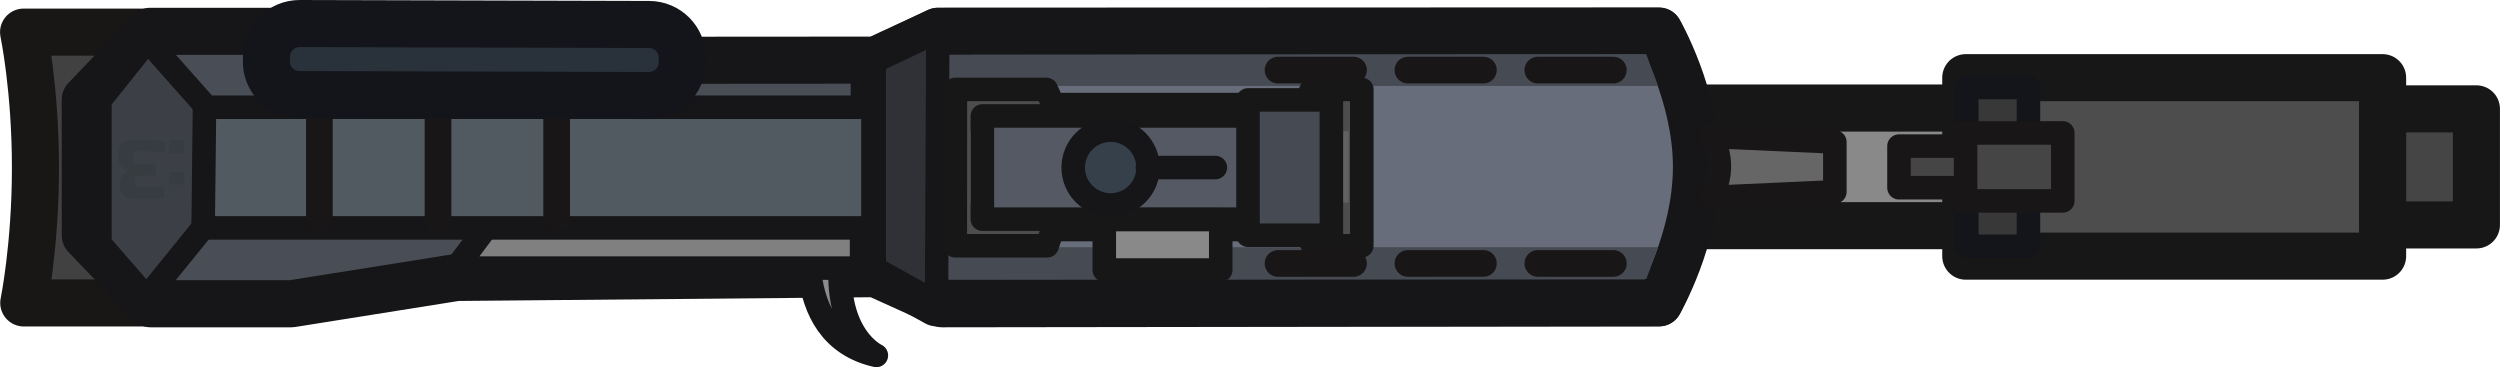 <?xml version="1.0" encoding="UTF-8" standalone="no"?>
<!-- Created with Inkscape (http://www.inkscape.org/) -->

<svg
   width="159.349"
   height="23.402"
   viewBox="0 0 42.161 6.192"
   version="1.1"
   id="svg1"
   xml:space="preserve"
   xmlns="http://www.w3.org/2000/svg"
   xmlns:svg="http://www.w3.org/2000/svg"><defs
     id="defs1"><rect
       x="-11.225"
       y="24.086"
       width="11.314"
       height="13.302"
       id="rect87" /><filter
       style="color-interpolation-filters:sRGB"
       id="filter1643"
       x="0"
       y="0"
       width="1"
       height="1"><feColorMatrix
         type="hueRotate"
         values="90"
         result="color1"
         id="feColorMatrix1642" /><feColorMatrix
         type="saturate"
         values="1"
         result="fbSourceGraphic"
         id="feColorMatrix1643" /><feColorMatrix
         result="fbSourceGraphicAlpha"
         in="fbSourceGraphic"
         values="0 0 0 -1 0 0 0 0 -1 0 0 0 0 -1 0 0 0 0 1 0"
         id="feColorMatrix2614" /><feColorMatrix
         id="feColorMatrix2615"
         type="hueRotate"
         values="259"
         result="color1"
         in="fbSourceGraphic" /><feColorMatrix
         id="feColorMatrix2616"
         type="saturate"
         values="1"
         result="color2" /></filter><filter
       style="color-interpolation-filters:sRGB"
       id="filter1645"
       y="0"
       height="1"><feColorMatrix
         type="hueRotate"
         values="90"
         result="color1"
         id="feColorMatrix1644" /><feColorMatrix
         type="saturate"
         values="1"
         result="color2"
         id="feColorMatrix1645" /></filter><filter
       style="color-interpolation-filters:sRGB"
       id="filter1647"
       x="-0.036"
       y="-0.119"
       width="1.072"
       height="1.237"><feColorMatrix
         type="hueRotate"
         values="90"
         result="color1"
         id="feColorMatrix1646" /><feColorMatrix
         type="saturate"
         values="1"
         result="fbSourceGraphic"
         id="feColorMatrix1647" /><feColorMatrix
         result="fbSourceGraphicAlpha"
         in="fbSourceGraphic"
         values="0 0 0 -1 0 0 0 0 -1 0 0 0 0 -1 0 0 0 0 1 0"
         id="feColorMatrix2609" /><feColorMatrix
         id="feColorMatrix2610"
         type="hueRotate"
         values="259"
         result="color1"
         in="fbSourceGraphic" /><feColorMatrix
         id="feColorMatrix2611"
         type="saturate"
         values="1"
         result="color2" /></filter><filter
       style="color-interpolation-filters:sRGB"
       id="filter1649"
       x="0"
       y="-0.227"
       width="1.244"
       height="1.455"><feColorMatrix
         type="hueRotate"
         values="90"
         result="color1"
         id="feColorMatrix1648" /><feColorMatrix
         type="saturate"
         values="1"
         result="fbSourceGraphic"
         id="feColorMatrix1649" /><feColorMatrix
         result="fbSourceGraphicAlpha"
         in="fbSourceGraphic"
         values="0 0 0 -1 0 0 0 0 -1 0 0 0 0 -1 0 0 0 0 1 0"
         id="feColorMatrix2603" /><feColorMatrix
         id="feColorMatrix2604"
         type="hueRotate"
         values="259"
         result="color1"
         in="fbSourceGraphic" /><feColorMatrix
         id="feColorMatrix2605"
         type="saturate"
         values="1"
         result="color2" /></filter><filter
       style="color-interpolation-filters:sRGB"
       id="filter1651"
       x="-0.315"
       y="-0.05"
       width="1.629"
       height="1.1"><feColorMatrix
         type="hueRotate"
         values="90"
         result="color1"
         id="feColorMatrix1650" /><feColorMatrix
         type="saturate"
         values="1"
         result="fbSourceGraphic"
         id="feColorMatrix1651" /><feColorMatrix
         result="fbSourceGraphicAlpha"
         in="fbSourceGraphic"
         values="0 0 0 -1 0 0 0 0 -1 0 0 0 0 -1 0 0 0 0 1 0"
         id="feColorMatrix2606" /><feColorMatrix
         id="feColorMatrix2607"
         type="hueRotate"
         values="259"
         result="color1"
         in="fbSourceGraphic" /><feColorMatrix
         id="feColorMatrix2608"
         type="saturate"
         values="1"
         result="color2" /></filter><filter
       style="color-interpolation-filters:sRGB"
       id="filter1653"
       x="-0.055"
       y="-0.042"
       width="1.11"
       height="1.084"><feColorMatrix
         type="hueRotate"
         values="90"
         result="color1"
         id="feColorMatrix1652" /><feColorMatrix
         type="saturate"
         values="1"
         result="fbSourceGraphic"
         id="feColorMatrix1653" /><feColorMatrix
         result="fbSourceGraphicAlpha"
         in="fbSourceGraphic"
         values="0 0 0 -1 0 0 0 0 -1 0 0 0 0 -1 0 0 0 0 1 0"
         id="feColorMatrix2622" /><feColorMatrix
         id="feColorMatrix2623"
         type="hueRotate"
         values="259"
         result="color1"
         in="fbSourceGraphic" /><feColorMatrix
         id="feColorMatrix2624"
         type="saturate"
         values="1"
         result="color2" /></filter><filter
       style="color-interpolation-filters:sRGB"
       id="filter1655"
       x="-0.151"
       y="-0.052"
       width="1.302"
       height="1.104"><feColorMatrix
         type="hueRotate"
         values="90"
         result="color1"
         id="feColorMatrix1654" /><feColorMatrix
         type="saturate"
         values="1"
         result="fbSourceGraphic"
         id="feColorMatrix1655" /><feColorMatrix
         result="fbSourceGraphicAlpha"
         in="fbSourceGraphic"
         values="0 0 0 -1 0 0 0 0 -1 0 0 0 0 -1 0 0 0 0 1 0"
         id="feColorMatrix2625" /><feColorMatrix
         id="feColorMatrix2626"
         type="hueRotate"
         values="259"
         result="color1"
         in="fbSourceGraphic" /><feColorMatrix
         id="feColorMatrix2627"
         type="saturate"
         values="1"
         result="color2" /></filter><filter
       style="color-interpolation-filters:sRGB"
       id="filter1657"
       x="-0.05"
       y="-1.406"
       width="1.1"
       height="3.812"><feColorMatrix
         type="hueRotate"
         values="90"
         result="color1"
         id="feColorMatrix1656" /><feColorMatrix
         type="saturate"
         values="1"
         result="fbSourceGraphic"
         id="feColorMatrix1657" /><feColorMatrix
         result="fbSourceGraphicAlpha"
         in="fbSourceGraphic"
         values="0 0 0 -1 0 0 0 0 -1 0 0 0 0 -1 0 0 0 0 1 0"
         id="feColorMatrix2628" /><feColorMatrix
         id="feColorMatrix2629"
         type="hueRotate"
         values="259"
         result="color1"
         in="fbSourceGraphic" /><feColorMatrix
         id="feColorMatrix2630"
         type="saturate"
         values="1"
         result="color2" /></filter><filter
       style="color-interpolation-filters:sRGB"
       id="filter1659"
       x="-0.029"
       y="-0.013"
       width="1.057"
       height="1.032"><feColorMatrix
         type="hueRotate"
         values="90"
         result="color1"
         id="feColorMatrix1658" /><feColorMatrix
         type="saturate"
         values="1"
         result="fbSourceGraphic"
         id="feColorMatrix1659" /><feColorMatrix
         result="fbSourceGraphicAlpha"
         in="fbSourceGraphic"
         values="0 0 0 -1 0 0 0 0 -1 0 0 0 0 -1 0 0 0 0 1 0"
         id="feColorMatrix2617" /><feColorMatrix
         id="feColorMatrix2618"
         type="hueRotate"
         values="259"
         result="color1"
         in="fbSourceGraphic" /><feColorMatrix
         id="feColorMatrix2619"
         type="saturate"
         values="1"
         result="color2" /></filter><filter
       style="color-interpolation-filters:sRGB"
       id="filter1661"
       x="-0.033"
       y="-0.039"
       width="1.067"
       height="1.078"><feColorMatrix
         type="hueRotate"
         values="90"
         result="color1"
         id="feColorMatrix1660" /><feColorMatrix
         type="saturate"
         values="1"
         result="fbSourceGraphic"
         id="feColorMatrix1661" /><feColorMatrix
         result="fbSourceGraphicAlpha"
         in="fbSourceGraphic"
         values="0 0 0 -1 0 0 0 0 -1 0 0 0 0 -1 0 0 0 0 1 0"
         id="feColorMatrix2633" /><feColorMatrix
         id="feColorMatrix2634"
         type="hueRotate"
         values="259"
         result="color1"
         in="fbSourceGraphic" /><feColorMatrix
         id="feColorMatrix2635"
         type="saturate"
         values="1"
         result="color2" /></filter><filter
       style="color-interpolation-filters:sRGB"
       id="filter1663"
       x="-0.029"
       y="-0.084"
       width="1.057"
       height="1.169"><feColorMatrix
         type="hueRotate"
         values="90"
         result="color1"
         id="feColorMatrix1662" /><feColorMatrix
         type="saturate"
         values="1"
         result="fbSourceGraphic"
         id="feColorMatrix1663" /><feColorMatrix
         result="fbSourceGraphicAlpha"
         in="fbSourceGraphic"
         values="0 0 0 -1 0 0 0 0 -1 0 0 0 0 -1 0 0 0 0 1 0"
         id="feColorMatrix2636" /><feColorMatrix
         id="feColorMatrix2637"
         type="hueRotate"
         values="259"
         result="color1"
         in="fbSourceGraphic" /><feColorMatrix
         id="feColorMatrix2638"
         type="saturate"
         values="1"
         result="color2" /></filter><filter
       style="color-interpolation-filters:sRGB"
       id="filter2613"
       y="-0.068"
       height="1.136"><feColorMatrix
         type="hueRotate"
         values="259"
         result="color1"
         id="feColorMatrix2612" /><feColorMatrix
         type="saturate"
         values="1"
         result="color2"
         id="feColorMatrix2613" /></filter><filter
       style="color-interpolation-filters:sRGB"
       id="filter2621"
       x="-0.152"
       y="-0.049"
       width="1.303"
       height="1.097"><feColorMatrix
         type="hueRotate"
         values="259"
         result="color1"
         id="feColorMatrix2620" /><feColorMatrix
         type="saturate"
         values="1"
         result="color2"
         id="feColorMatrix2621" /></filter><filter
       style="color-interpolation-filters:sRGB"
       id="filter2632"
       x="-0.095"
       y="-0.054"
       width="1.19"
       height="1.107"><feColorMatrix
         type="hueRotate"
         values="259"
         result="color1"
         id="feColorMatrix2631" /><feColorMatrix
         type="saturate"
         values="1"
         result="color2"
         id="feColorMatrix2632" /></filter><clipPath
       id="clip0_2940_3782"><rect
         width="110"
         height="110"
         fill="#ffffff"
         id="rect44"
         x="0"
         y="0" /></clipPath></defs><g
     id="layer1"
     transform="translate(-0.086,-0.079)"><g
       id="layer1-88"
       transform="translate(-0.036,6.012)" /><g
       id="g99"
       transform="translate(0.33,-5.806)"><g
         id="g3"
         transform="translate(-0.083)"
         style="stroke-width:0.397;stroke-dasharray:none"><path
           style="fill:#414141;fill-opacity:1;fill-rule:evenodd;stroke:#191715;stroke-width:0.794;stroke-linecap:round;stroke-linejoin:round;stroke-miterlimit:29;stroke-dasharray:none;stroke-opacity:1"
           d="M 0.236,6.427 H 3.35 V 10.994 H 0.239 c 0,0 0.197,-0.952 0.197,-2.283 0,-1.332 -0.2,-2.283 -0.2,-2.283 z"
           id="path41-4" /></g><path
         style="fill:#898989;fill-opacity:1;fill-rule:evenodd;stroke:#171717;stroke-width:0.794px;stroke-linecap:round;stroke-linejoin:round;stroke-miterlimit:5.89;stroke-opacity:1"
         class="cls-3"
         d="m 28.178,7.707 h 4.748 v 1.984 h -4.748 z"
         id="path11-28-1" /><path
         style="fill:#494d55;fill-opacity:1;stroke:#161618;stroke-width:0.794;stroke-linejoin:round;stroke-dasharray:none;stroke-opacity:1"
         d="m 2.291,6.413 h 2.446 l 2.754,0.491 7.032,-0.005 1.051,-0.486 h 12.162 c 0,0 0.572,1.035 0.572,2.288 0,1.253 -0.572,2.291 -0.572,2.291 L 15.645,11.008 14.523,10.5 7.458,10.564 4.67,11.008 H 2.294 L 1.194,9.859 1.193,7.562 Z"
         id="path6-8" /><path
         style="fill:#676d7a;fill-opacity:1;fill-rule:evenodd;stroke:#161618;stroke-width:0.794;stroke-linecap:round;stroke-linejoin:round;stroke-miterlimit:29;stroke-dasharray:none;stroke-opacity:1"
         d="m 14.499,6.922 v 3.485 l 1.052,0.585 h 12.184 c 0,0 0.631,-1.078 0.631,-2.292 0,-1.213 -0.631,-2.292 -0.631,-2.292 l -12.162,0.005 z"
         id="path88" /><path
         style="fill:#464a53;fill-opacity:1;fill-rule:evenodd;stroke:none;stroke-width:0.397;stroke-linecap:round;stroke-linejoin:round;stroke-miterlimit:29;stroke-dasharray:none;stroke-opacity:1"
         d="M 15.768,7.334 H 27.717 L 27.52,6.8 15.768,6.811 Z"
         id="path92" /><path
         style="fill:#464a53;fill-opacity:1;fill-rule:evenodd;stroke:none;stroke-width:0.397;stroke-linecap:round;stroke-linejoin:round;stroke-miterlimit:29;stroke-dasharray:none;stroke-opacity:1"
         d="m 15.752,10.054 h 11.966 l -0.197,0.535 -11.768,0.013 z"
         id="path92-5" /><path
         style="fill:#2f3137;fill-opacity:1;fill-rule:evenodd;stroke:#161618;stroke-width:0.397;stroke-linecap:round;stroke-linejoin:round;stroke-miterlimit:29;stroke-dasharray:none;stroke-opacity:1"
         d="m 15.573,6.413 -0.022,4.579 -1.052,-0.585 V 6.922 Z"
         id="path89" /><path
         style="fill:#3c4046;fill-opacity:1;fill-rule:evenodd;stroke:#161618;stroke-width:0.397;stroke-linecap:round;stroke-linejoin:round;stroke-miterlimit:29;stroke-dasharray:none;stroke-opacity:1"
         d="M 2.245,6.571 3.216,7.667 V 9.682 L 2.228,10.901 1.44,9.996 V 7.577 Z"
         id="path52" /><g
         id="g98"
         transform="translate(0,-0.165)"><path
           style="fill:#8c8c8c;fill-opacity:1;fill-rule:evenodd;stroke:#161618;stroke-width:0.397;stroke-linecap:round;stroke-linejoin:round;stroke-miterlimit:29;stroke-dasharray:none;stroke-opacity:1"
           d="m 13.462,9.609 c 0,0 -0.481,2.085 1.073,2.435 0,0 -1.01,-0.46 -0.437,-2.48 z"
           id="path87" /><path
           style="fill:#808080;fill-opacity:1;fill-rule:evenodd;stroke:#161618;stroke-width:0.397;stroke-linecap:round;stroke-linejoin:round;stroke-miterlimit:29;stroke-dasharray:none;stroke-opacity:1"
           d="M 7.444,10.572 7.979,9.857 H 14.286 V 10.572 Z"
           id="path86" /></g><path
         style="fill:#515961;fill-opacity:1;fill-rule:evenodd;stroke:#161618;stroke-width:0.397;stroke-linecap:round;stroke-linejoin:round;stroke-miterlimit:29;stroke-dasharray:none;stroke-opacity:1"
         d="M 3.204,7.694 H 14.478 V 9.729 H 3.181 Z"
         id="path79" /><g
         id="g97"
         transform="translate(0.246)"><path
           style="fill:#454545;fill-opacity:1;fill-rule:evenodd;stroke:#181616;stroke-width:0.45;stroke-linecap:round;stroke-linejoin:round;stroke-miterlimit:29;stroke-dasharray:none;stroke-opacity:1"
           d="M 4.895,9.583 V 7.839"
           id="path95" /><path
           style="fill:#454545;fill-opacity:1;fill-rule:evenodd;stroke:#181616;stroke-width:0.45;stroke-linecap:round;stroke-linejoin:round;stroke-miterlimit:29;stroke-dasharray:none;stroke-opacity:1"
           d="M 6.896,9.591 V 7.831"
           id="path96" /><path
           style="fill:#454545;fill-opacity:1;fill-rule:evenodd;stroke:#181616;stroke-width:0.45;stroke-linecap:round;stroke-linejoin:round;stroke-miterlimit:29;stroke-dasharray:none;stroke-opacity:1"
           d="M 8.897,9.57 V 7.852"
           id="path97" /></g><path
         style="fill:#29323a;fill-opacity:1;stroke:#14151a;stroke-width:0.794;stroke-linejoin:round;stroke-opacity:1"
         d="m 10.703,6.298 -5.891,-0.016 c -0.31,-0.002 -0.563,0.25 -0.563,0.56 l -0.001,0.076 c -0.006,0.31 0.249,0.561 0.559,0.562 l 5.89,0.016 c 0.31,0.002 0.563,-0.248 0.564,-0.558 l 0.001,-0.076 c 0.002,-0.311 -0.249,-0.564 -0.56,-0.564 z"
         id="path6-19-6-7" /><path
         d="m -7.675,28.051 h 0.96 v 0.8 h -0.96 z m 0,-2.027 h 0.96 v 0.8 h -0.96 z m 3.2,2.88 q -0.891,0 -1.973,-0.107 v -0.72 q 1.179,0.08 1.76,0.08 0.123,0 0.192,-0.069 0.075,-0.075 0.075,-0.197 V 27.678 q 0,-0.32 -0.32,-0.32 h -1.12 v -0.747 h 1.013 q 0.32,0 0.32,-0.32 v -0.107 q 0,-0.32 -0.32,-0.32 h -1.547 v -0.747 h 1.813 q 0.523,0 0.768,0.24 0.245,0.235 0.245,0.72 0,0.32 -0.149,0.523 -0.144,0.197 -0.384,0.277 0.432,0.117 0.587,0.576 0.053,0.165 0.053,0.384 v 0.053 q 0,0.523 -0.245,0.768 -0.245,0.245 -0.768,0.245 z"
         id="text87"
         style="font-size:5.333px;font-family:'Russo One';-inkscape-font-specification:'Russo One';text-align:center;text-anchor:middle;white-space:pre;fill:#373c41;fill-opacity:1;fill-rule:evenodd;stroke-width:3;stroke-linecap:round;stroke-linejoin:round;stroke-miterlimit:29"
         transform="matrix(-0.265,0,0,-0.265,0.83,15.895)"
         aria-label=":3" /><path
         style="fill:#4d4d4d;fill-opacity:1;stroke:#171717;stroke-width:0.397;stroke-linecap:round;stroke-linejoin:round;stroke-dasharray:none;stroke-opacity:1"
         d="m 15.866,10.03 h 1.55 l 0.091,-0.273 h 4.249 l 0.141,0.273 h 0.825 V 7.393 h -0.849 l -0.124,0.256 h -4.232 l -0.116,-0.256 h -1.533 z"
         id="path124-1-8-2-9-2-4" /><path
         style="fill:#626262;fill-opacity:1;fill-rule:evenodd;stroke:none;stroke-width:0.943px;stroke-linecap:round;stroke-linejoin:round;stroke-miterlimit:5.89;stroke-opacity:1"
         class="cls-3"
         d="m 16.112,8.098 h 6.388 v 1.202 h -6.388 z"
         id="path11-28-1-0" /><path
         style="fill:#545964;fill-opacity:1;fill-rule:evenodd;stroke:#171717;stroke-width:0.397;stroke-linecap:round;stroke-linejoin:round;stroke-miterlimit:5.89;stroke-dasharray:none;stroke-opacity:1"
         class="cls-3"
         d="m 16.323,7.841 h 5.729 v 1.74 h -5.729 z"
         id="path11-28-1-1" /><path
         style="fill:#898989;fill-opacity:1;fill-rule:evenodd;stroke:#171717;stroke-width:0.397;stroke-linecap:round;stroke-linejoin:round;stroke-miterlimit:5.89;stroke-dasharray:none;stroke-opacity:1"
         class="cls-3"
         d="m 18.379,9.588 h 1.964 v 0.851 h -1.964 z"
         id="path11-28-1-5" /><circle
         style="fill:#36404b;fill-opacity:1;fill-rule:evenodd;stroke:#161618;stroke-width:0.397;stroke-linecap:round;stroke-linejoin:round;stroke-miterlimit:29;stroke-dasharray:none;stroke-opacity:1"
         id="path90"
         cx="18.486"
         cy="8.711"
         r="0.631" /><path
         style="fill:#4d4d4d;fill-opacity:1;fill-rule:evenodd;stroke:#161618;stroke-width:0.397;stroke-linecap:round;stroke-linejoin:round;stroke-miterlimit:29;stroke-dasharray:none;stroke-opacity:1"
         d="m 19.106,8.711 h 1.146"
         id="path91" /><rect
         style="fill:#464a52;fill-opacity:1;fill-rule:evenodd;stroke:#171717;stroke-width:0.397;stroke-linecap:round;stroke-linejoin:round;stroke-miterlimit:29;stroke-dasharray:none;stroke-opacity:1"
         id="rect92"
         width="1.406"
         height="2.282"
         x="20.803"
         y="7.57" /><path
         style="fill:#666666;fill-opacity:1;fill-rule:evenodd;stroke:#181616;stroke-width:0.397;stroke-linecap:round;stroke-linejoin:round;stroke-miterlimit:29;stroke-dasharray:none;stroke-opacity:1"
         d="m 28.611,8.186 2.089,0.094 v 0.84 l -2.089,0.094 c 0,0 0.319,-0.499 0,-1.027 z"
         id="path93" /><path
         style="fill:#4d4d4d;fill-opacity:1;fill-rule:evenodd;stroke:#171717;stroke-width:0.794px;stroke-linecap:round;stroke-linejoin:round;stroke-miterlimit:5.89;stroke-opacity:1"
         class="cls-3"
         d="m 32.908,7.195 h 7.03 v 3.01 h -7.03 z"
         id="path11-28-1-6" /><rect
         style="fill:#383838;fill-opacity:1;fill-rule:evenodd;stroke:#14151a;stroke-width:0.397;stroke-linecap:round;stroke-linejoin:round;stroke-miterlimit:29;stroke-dasharray:none;stroke-opacity:1"
         id="rect98"
         width="1.041"
         height="2.678"
         x="32.924"
         y="7.361" /><path
         style="fill:#454545;fill-opacity:1;fill-rule:evenodd;stroke:#171717;stroke-width:0.794px;stroke-linecap:round;stroke-linejoin:round;stroke-miterlimit:5.89;stroke-opacity:1"
         class="cls-3"
         d="m 39.939,7.721 h 1.581 v 1.957 h -1.581 z"
         id="path11-28-1-6-3" /><path
         id="path94"
         style="fill:#454545;fill-opacity:1;fill-rule:evenodd;stroke:#181616;stroke-width:0.45;stroke-linecap:round;stroke-linejoin:round;stroke-miterlimit:29;stroke-dasharray:none;stroke-opacity:1"
         d="m 21.309,10.328 h 1.273 z m 2.191,0 h 1.273 z m 2.191,0 h 1.273 z" /><path
         id="path94-7"
         style="fill:#454545;fill-opacity:1;fill-rule:evenodd;stroke:#181616;stroke-width:0.45;stroke-linecap:round;stroke-linejoin:round;stroke-miterlimit:29;stroke-dasharray:none;stroke-opacity:1"
         d="m 21.309,7.067 h 1.273 z m 2.191,0 h 1.273 z m 2.191,0 h 1.273 z" /><rect
         style="fill:#454545;fill-opacity:1;fill-rule:evenodd;stroke:#181616;stroke-width:0.397;stroke-linecap:round;stroke-linejoin:round;stroke-miterlimit:29;stroke-dasharray:none;stroke-opacity:1"
         id="rect94"
         width="1.757"
         height="1.146"
         x="32.787"
         y="8.127" /><rect
         style="fill:#454545;fill-opacity:1;fill-rule:evenodd;stroke:#181616;stroke-width:0.397;stroke-linecap:round;stroke-linejoin:round;stroke-miterlimit:29;stroke-dasharray:none;stroke-opacity:1"
         id="rect95"
         width="1.123"
         height="0.702"
         x="31.782"
         y="8.349" /></g></g></svg>
